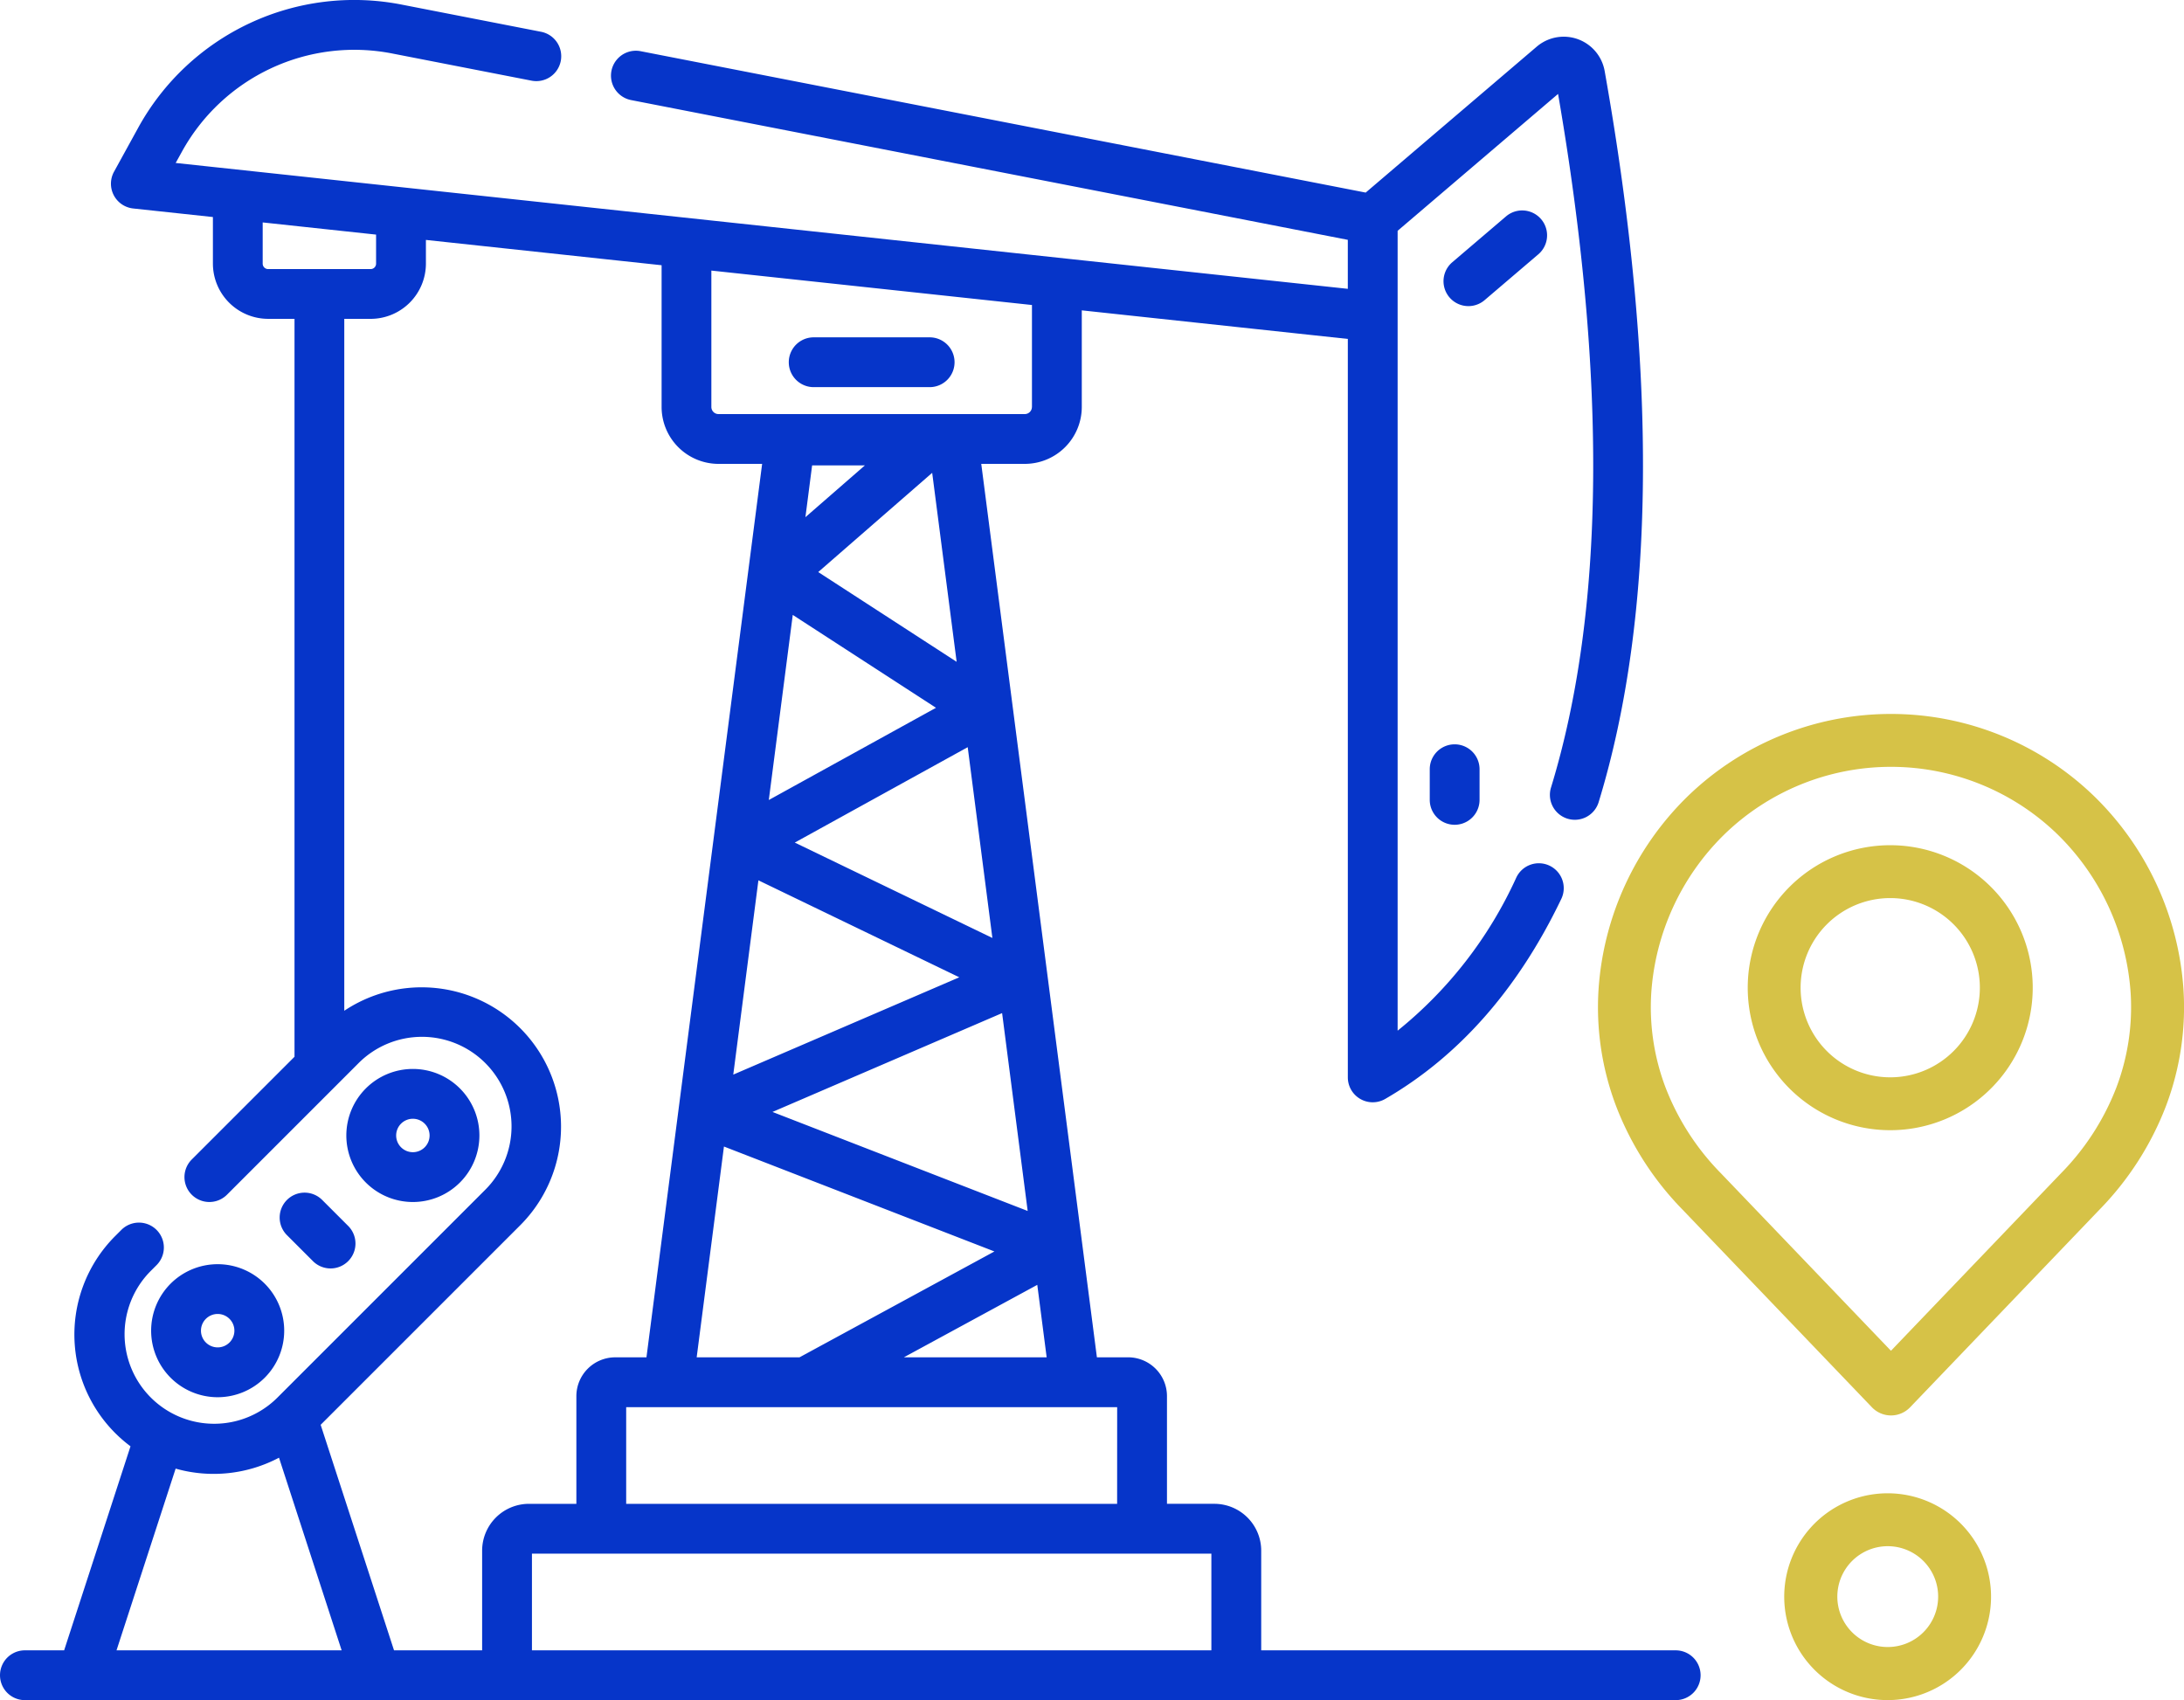 <svg xmlns="http://www.w3.org/2000/svg" width="219.941" height="171.214"><path d="M190.103 150.385a10.414 10.414 0 105.256 1.428 10.414 10.414 0 00-5.256-1.428zm5.013 11.227a5.077 5.077 0 11.067-.821 5.077 5.077 0 01-.068.821z" fill="#d6c247"/><g fill="#0635c9"><path d="M154.92 25.609a2.508 2.508 0 10-3.256-3.816l-5.414 4.619a2.508 2.508 0 003.256 3.816zm-10.936 51.858v3.086a2.508 2.508 0 005.016 0v-3.086a2.508 2.508 0 10-5.016 0zM17.183 129.272a6.7 6.7 0 109.475 0 6.708 6.708 0 00-9.475 0zm5.928 5.927a1.683 1.683 0 110-2.381 1.682 1.682 0 010 2.381zm23.204-16.11a6.7 6.7 0 10-9.474 0 6.7 6.7 0 009.474 0zm-5.927-5.928a1.682 1.682 0 012.381 0 1.683 1.683 0 11-2.381 0zm-11.489 7.681a2.507 2.507 0 000 3.547l2.642 2.642a2.508 2.508 0 003.547-3.546l-2.642-2.642a2.508 2.508 0 00-3.547-.001zm53.044-81.854h11.678a2.508 2.508 0 100-5.016H81.943a2.508 2.508 0 000 5.016z"/><path d="M168.701 166.2h-41.69v-10.04a4.72 4.72 0 00-4.715-4.715h-4.775V140.6a3.914 3.914 0 00-3.909-3.909h-3.148L98.818 46.715h4.391a5.739 5.739 0 005.733-5.733v-9.727l26.792 2.877V108.5a2.508 2.508 0 003.764 2.171c7.418-4.293 13.38-11.062 17.722-20.12a2.508 2.508 0 10-4.523-2.168 42.2 42.2 0 01-11.948 15.413V23.244l16.157-13.785c4.941 28.625 4.708 52.1-.695 69.8a2.51 2.51 0 104.8 1.465c5.727-18.759 5.924-43.514.587-73.575a4.187 4.187 0 00-6.842-2.449l-17.223 14.694L64.492 5.151a2.508 2.508 0 00-.96 4.923l72.2 14.079v4.934L17.692 16.411l.6-1.084A19.82 19.82 0 0139.513 5.39l13.992 2.729a2.508 2.508 0 10.96-4.923L40.473.467a24.819 24.819 0 00-26.581 12.444l-2.41 4.384a2.508 2.508 0 001.93 3.7l8.029.862v4.689a5.57 5.57 0 005.564 5.564h2.654v74.313l-10.348 10.346a2.508 2.508 0 003.547 3.547l13.222-13.222a9.02 9.02 0 1112.756 12.756l-20.928 20.928a9.02 9.02 0 01-12.756-12.756l.615-.615a2.508 2.508 0 10-3.547-3.547l-.615.615a14.028 14.028 0 001.538 21.177L6.459 166.2H2.508a2.508 2.508 0 000 5.016h166.193a2.508 2.508 0 100-5.015zm-56.2-14.753H63.06v-9.737h49.445zm-9.008-29.495l-25.7-9.972 23.125-9.954zm-3.554-27.493l-19.9-9.606 17.415-9.606zm-6.062-46.842l2.463 19.032-13.939-9.039zm-6.774-.752l-5.993 5.219.675-5.219zm-7.267 15.06l14.424 9.354-16.837 9.287zm-3.46 26.73l20.23 9.765-22.762 9.8zm-3.47 26.808l27.237 10.567-19.577 10.633c-.017.009-.033.021-.05.03H70.159zm18.114 21.23l13.44-7.3.945 7.3zm12.9-95.71a.718.718 0 01-.717.717H72.355a.717.717 0 01-.717-.717V27.249l32.286 3.467v10.267zM26.454 26.548V22.4l11.419 1.226v2.925a.548.548 0 01-.548.548H27.002a.549.549 0 01-.548-.548zM52.382 123.4a14.038 14.038 0 00-17.711-21.61V32.111h2.654a5.57 5.57 0 005.567-5.563v-2.386l23.735 2.549v14.272a5.739 5.739 0 005.733 5.733h4.391l-11.649 89.977h-3.149a3.913 3.913 0 00-3.909 3.909v10.844h-4.776a4.72 4.72 0 00-4.715 4.715V166.2H39.68l-7.388-22.712zm-40.648 42.8l5.954-18.3a14.083 14.083 0 0010.409-1.1l6.308 19.4zm41.836 0v-9.737h68.422v9.737z"/></g><g fill="#d6c247"><path d="M190.43 85.119a14.35 14.35 0 1014.277 14.35 14.35 14.35 0 00-14.277-14.35zm0 23.374a9.025 9.025 0 118.952-9.025 9.025 9.025 0 01-8.952 9.025z"/><path d="M210.969 80.259a29.41 29.41 0 00-41.077 0 29.979 29.979 0 00-8.907 19.344 28.1 28.1 0 001.761 11.781 30.564 30.564 0 006.71 10.45l19.057 19.89a2.663 2.663 0 003.846 0l19.057-19.89a30.573 30.573 0 006.71-10.45 28.092 28.092 0 001.759-11.781 29.979 29.979 0 00-8.916-19.344zm2.159 29.267a25.288 25.288 0 01-5.565 8.623l-17.133 17.884-17.133-17.883a25.288 25.288 0 01-5.564-8.623 22.813 22.813 0 01-1.439-9.561 24.659 24.659 0 017.331-15.909 24.085 24.085 0 0133.609 0 24.658 24.658 0 017.331 15.909 22.812 22.812 0 01-1.437 9.561z"/></g></svg>